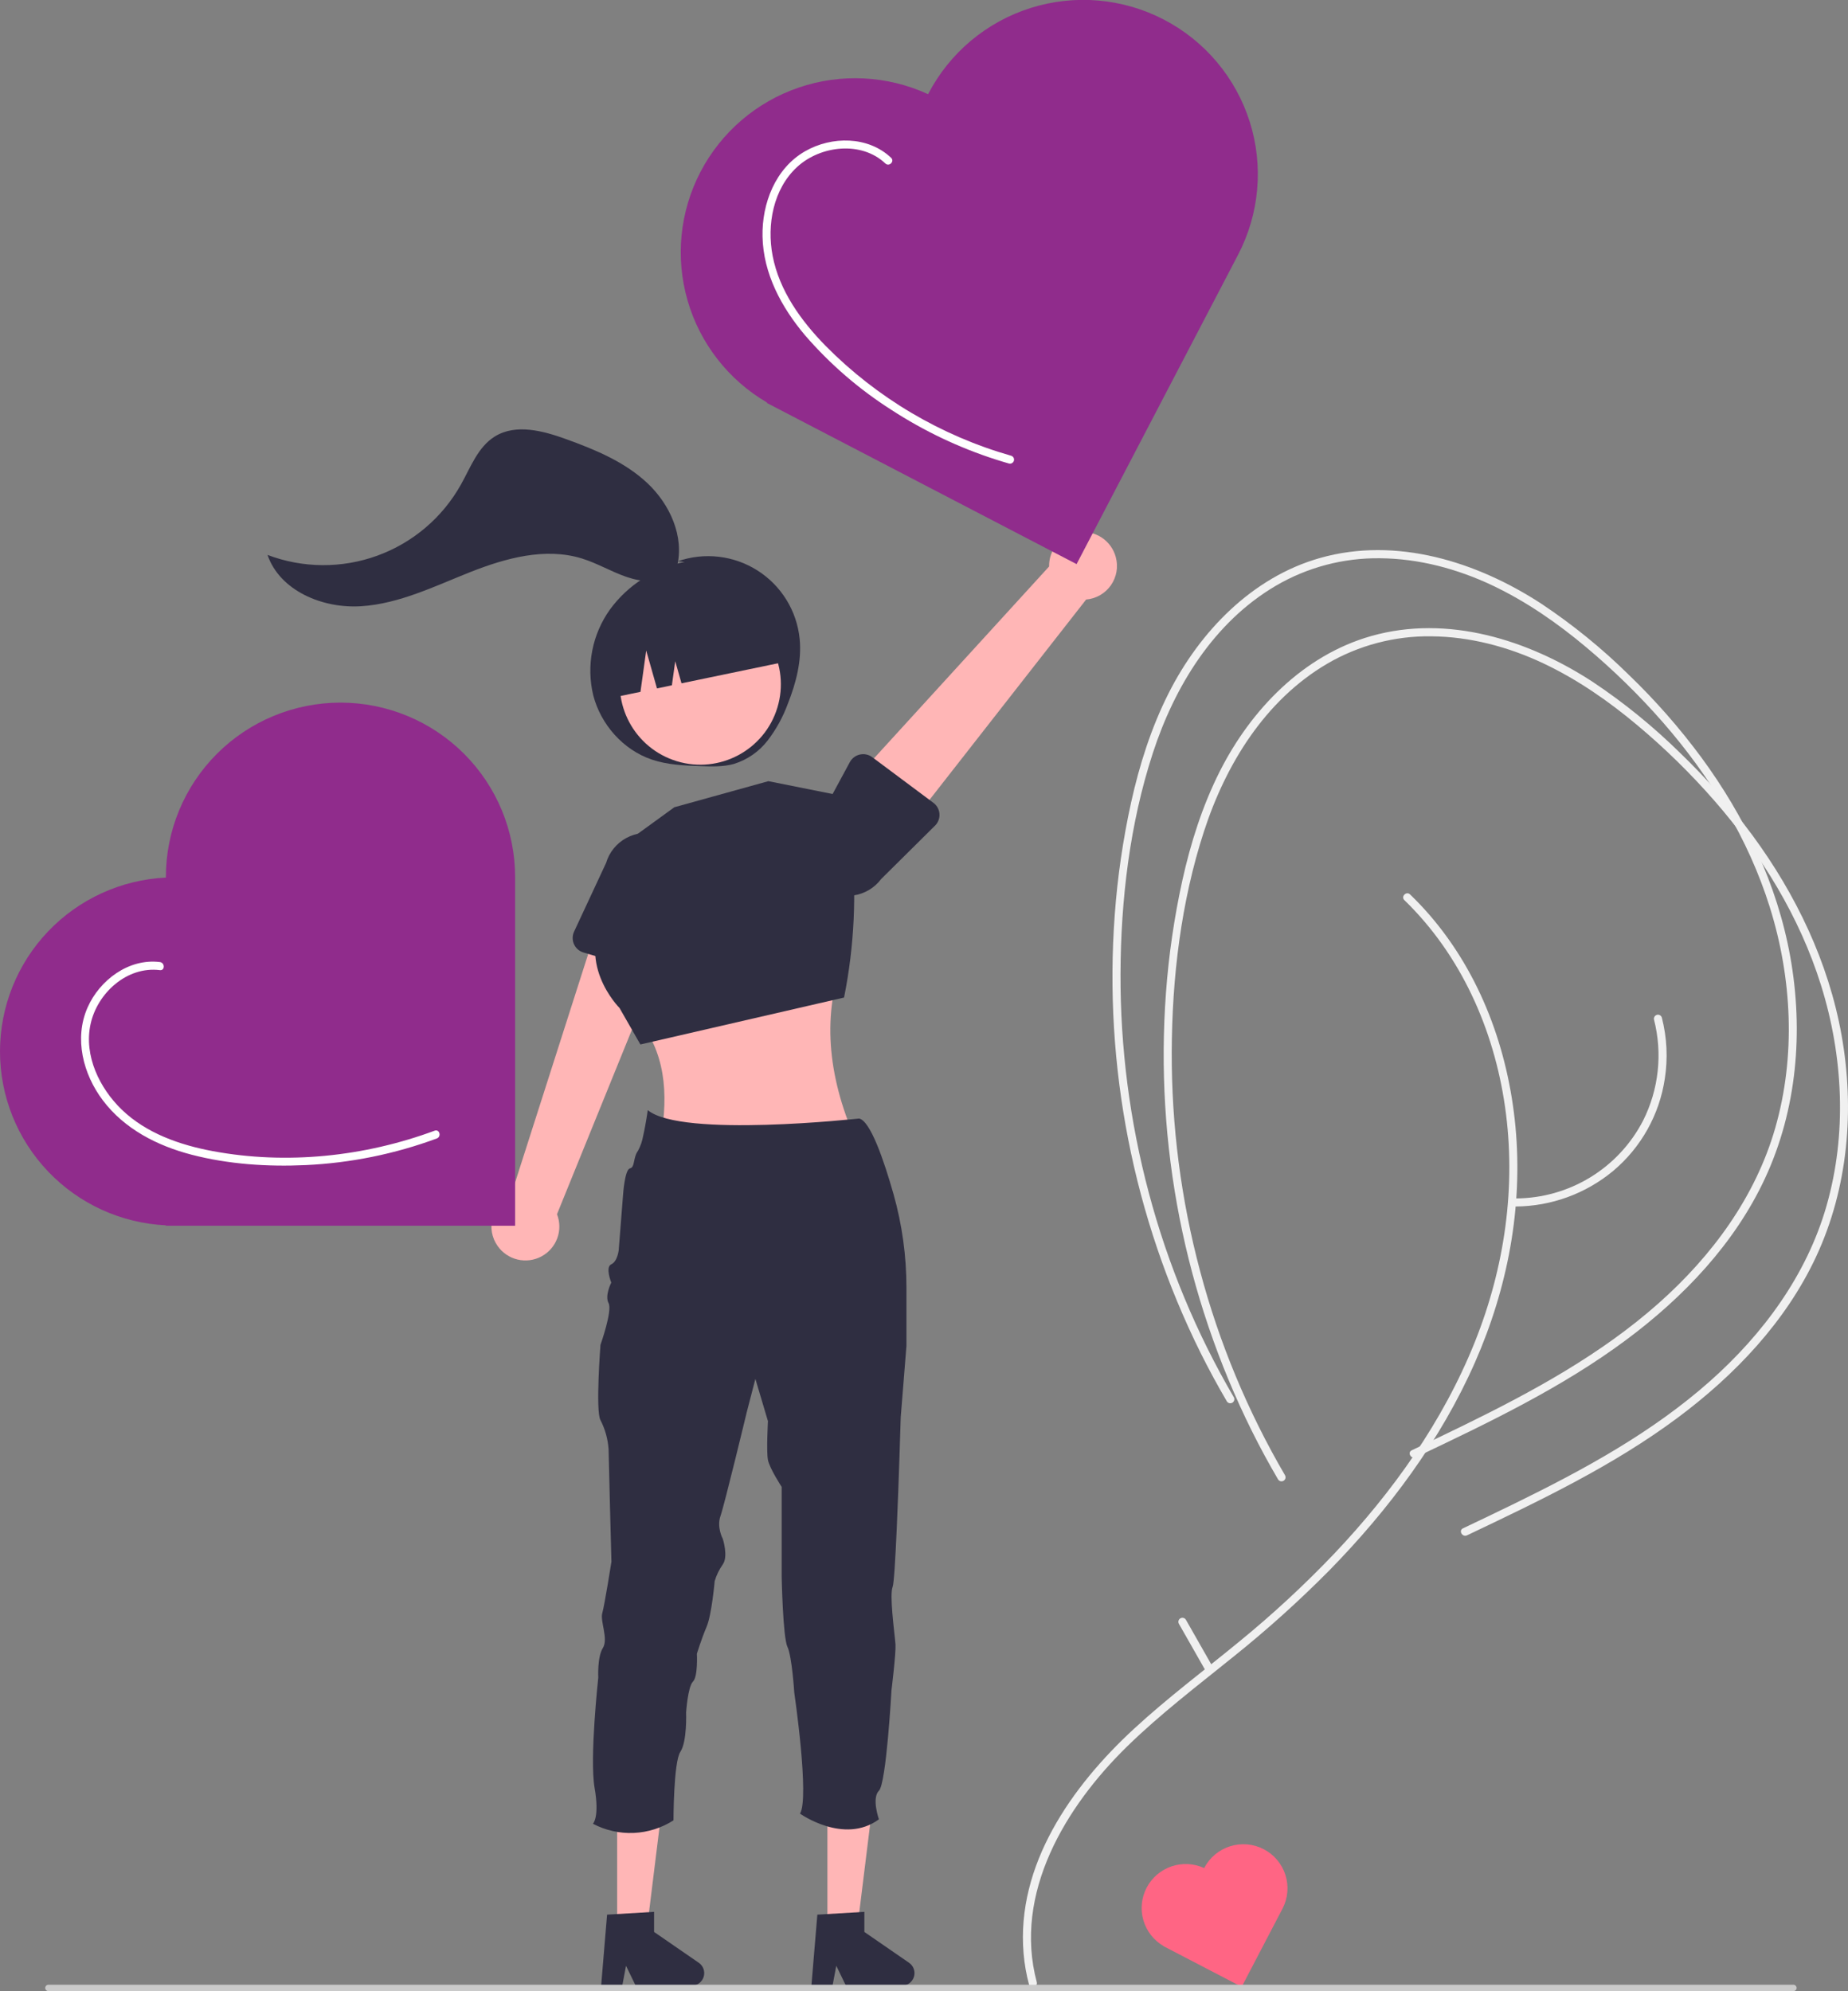 <svg width="220" height="237" viewBox="0 0 220 237" fill="none" xmlns="http://www.w3.org/2000/svg">
<rect x="0" y="0" width="220" height="237" fill="#808080" stroke="none"/>
<g clip-path="url(#clip0_124_1392)">
<path d="M95.196 76.04C95.031 74.395 94.495 72.809 93.627 71.401C92.76 69.993 91.584 68.8 90.187 67.911C88.791 67.022 87.211 66.461 85.566 66.27C83.921 66.079 82.255 66.262 80.691 66.807L81.485 66.888C77.925 67.599 74.761 69.616 72.618 72.543C71.571 74.005 70.852 75.675 70.508 77.44C70.165 79.204 70.205 81.022 70.627 82.77C71.527 86.24 74.183 89.251 77.583 90.406C79.473 91.049 81.503 91.127 83.499 91.195C84.794 91.239 86.114 91.278 87.363 90.932C88.969 90.435 90.382 89.452 91.405 88.119C92.418 86.791 93.224 85.318 93.796 83.749C94.764 81.296 95.459 78.663 95.196 76.04Z" fill="#2F2E41"/>
<path d="M123.425 235.939C120.602 225.341 126.87 215.012 134.195 207.862C138.099 204.051 142.446 200.738 146.685 197.316C150.753 194.069 154.627 190.586 158.287 186.887C165.354 179.666 171.519 171.414 175.602 162.138C179.484 153.317 181.319 143.709 180.41 134.084C179.548 124.956 176.27 115.977 170.241 108.974C169.49 108.101 168.699 107.265 167.87 106.465C167.425 106.033 166.744 106.712 167.189 107.144C173.922 113.67 177.841 122.514 179.167 131.715C180.535 141.203 179.126 150.876 175.571 159.747C171.785 169.197 165.764 177.63 158.781 184.988C155.265 188.67 151.524 192.132 147.58 195.354C143.368 198.818 138.992 202.09 134.981 205.791C127.59 212.612 120.946 221.995 121.859 232.557C121.965 233.785 122.178 235.002 122.496 236.194C122.534 236.313 122.616 236.413 122.725 236.473C122.835 236.532 122.964 236.547 123.084 236.514C123.204 236.481 123.307 236.402 123.371 236.295C123.434 236.188 123.454 236.06 123.425 235.939V235.939Z" fill="#F0F0F0"/>
<path d="M152.985 175.609C148.537 167.996 145.135 159.821 142.871 151.303C140.599 142.788 139.463 134.01 139.492 125.198C139.524 116.386 140.596 107.353 143.333 98.95C145.93 90.974 150.584 83.369 157.972 79.016C161.74 76.81 166.042 75.676 170.409 75.738C175.023 75.782 179.573 76.994 183.729 78.957C187.8 80.879 191.523 83.469 194.962 86.357C198.241 89.106 201.3 92.105 204.113 95.328C209.687 101.725 214.24 109.132 216.783 117.254C219.433 125.719 219.898 134.977 217.438 143.544C215.076 151.772 209.9 158.785 203.546 164.419C196.679 170.507 188.545 174.931 180.343 178.947C178.29 179.952 176.226 180.934 174.162 181.916C173.603 182.182 174.091 183.011 174.648 182.746C183.297 178.631 192.031 174.481 199.741 168.736C206.544 163.667 212.607 157.304 216.215 149.554C220.029 141.357 220.811 132.038 219.23 123.194C217.685 114.552 213.808 106.463 208.62 99.418C206.042 95.933 203.177 92.669 200.054 89.66C196.85 86.502 193.353 83.656 189.608 81.161C181.932 76.153 172.332 73.128 163.235 75.708C155.148 78.002 148.924 84.47 145.22 91.8C143.147 95.903 141.75 100.316 140.756 104.793C139.786 109.206 139.134 113.682 138.804 118.187C137.483 136.165 141.013 154.168 149.027 170.321C150.003 172.28 151.045 174.204 152.154 176.094C152.22 176.199 152.325 176.275 152.447 176.304C152.568 176.334 152.696 176.315 152.804 176.252C152.912 176.189 152.991 176.087 153.025 175.967C153.058 175.847 153.044 175.718 152.985 175.609Z" fill="#F0F0F0"/>
<path d="M146.887 166.318C142.439 158.706 139.037 150.531 136.773 142.013C134.502 133.497 133.366 124.72 133.394 115.907C133.427 107.095 134.499 98.063 137.235 89.659C139.833 81.684 144.486 74.078 151.875 69.726C155.643 67.52 159.944 66.386 164.312 66.448C168.925 66.491 173.475 67.704 177.632 69.666C181.703 71.589 185.425 74.179 188.864 77.067C192.143 79.816 195.203 82.815 198.016 86.037C203.589 92.435 208.142 99.842 210.685 107.964C213.336 116.428 213.8 125.687 211.34 134.254C208.978 142.482 203.802 149.495 197.448 155.128C190.582 161.217 182.448 165.641 174.246 169.656C172.193 170.661 170.129 171.644 168.065 172.626C167.506 172.892 167.994 173.72 168.551 173.455C177.199 169.341 185.934 165.19 193.643 159.446C200.446 154.377 206.51 148.014 210.117 140.263C213.932 132.067 214.713 122.747 213.132 113.904C211.587 105.262 207.711 97.173 202.522 90.128C199.944 86.643 197.079 83.379 193.956 80.37C190.753 77.212 187.255 74.366 183.51 71.871C175.834 66.862 166.235 63.838 157.138 66.418C149.05 68.711 142.826 75.18 139.122 82.51C137.049 86.613 135.652 91.026 134.658 95.503C133.688 99.915 133.036 104.391 132.707 108.897C131.385 126.875 134.915 144.877 142.929 161.031C143.906 162.99 144.948 164.914 146.056 166.804C146.123 166.909 146.228 166.984 146.349 167.014C146.47 167.043 146.598 167.025 146.706 166.962C146.814 166.899 146.893 166.797 146.927 166.677C146.961 166.557 146.947 166.428 146.887 166.318Z" fill="#F0F0F0"/>
<path d="M59.241 148.308C58.902 147.83 58.671 147.283 58.566 146.707C58.461 146.13 58.484 145.538 58.633 144.971C58.782 144.404 59.054 143.877 59.43 143.426C59.805 142.975 60.275 142.612 60.806 142.363L71.934 107.581L79.685 111.599L66.309 144.525C66.67 145.444 66.681 146.463 66.34 147.389C65.999 148.315 65.329 149.084 64.458 149.55C63.587 150.017 62.575 150.148 61.613 149.919C60.652 149.69 59.808 149.117 59.241 148.308H59.241Z" fill="#FFB6B6"/>
<path d="M68.333 112.39C68.226 112.155 68.172 111.899 68.174 111.641C68.175 111.383 68.232 111.128 68.341 110.894L72.153 102.713C72.529 101.446 73.393 100.38 74.556 99.748C75.718 99.116 77.084 98.969 78.355 99.341C79.625 99.713 80.696 100.572 81.333 101.731C81.969 102.889 82.12 104.252 81.751 105.522L80.477 114.483C80.441 114.739 80.35 114.984 80.21 115.201C80.07 115.418 79.885 115.603 79.668 115.743C79.45 115.882 79.204 115.973 78.948 116.01C78.692 116.046 78.431 116.027 78.183 115.954L69.463 113.375C69.215 113.301 68.985 113.176 68.79 113.006C68.595 112.836 68.439 112.626 68.333 112.39Z" fill="#2F2E41"/>
<path d="M100.483 113.771C97.834 120.693 98.511 127.954 101.773 135.479H78.666C79.595 130.125 79.218 125.15 75.778 121.063L100.483 113.771Z" fill="#FFB6B6"/>
<path d="M73.44 101.049L80.278 96.085L91.468 92.982L100.794 94.844L101.342 99.987C102.009 106.244 101.719 112.566 100.483 118.735L76.237 124.32L73.751 119.976C73.751 119.976 68.155 114.391 72.507 108.186L73.44 101.049Z" fill="#2F2E41"/>
<path d="M132.835 66.324C132.988 66.89 133.015 67.483 132.913 68.06C132.811 68.637 132.584 69.185 132.248 69.665C131.911 70.145 131.473 70.546 130.964 70.839C130.456 71.132 129.889 71.31 129.304 71.36L106.793 100.14L100.917 93.689L124.893 67.428C124.873 66.442 125.216 65.482 125.857 64.731C126.499 63.981 127.394 63.491 128.373 63.355C129.352 63.218 130.347 63.446 131.169 63.993C131.992 64.54 132.585 65.37 132.835 66.324Z" fill="#FFB6B6"/>
<path d="M111.84 96.873C111.859 97.131 111.821 97.389 111.73 97.631C111.639 97.873 111.497 98.092 111.313 98.274L104.898 104.63C104.106 105.688 102.925 106.39 101.615 106.581C100.305 106.772 98.973 106.437 97.91 105.649C96.847 104.861 96.141 103.684 95.946 102.377C95.751 101.07 96.083 99.739 96.869 98.676L101.174 90.71C101.297 90.483 101.468 90.285 101.674 90.129C101.881 89.974 102.119 89.864 102.371 89.809C102.624 89.753 102.886 89.752 103.139 89.807C103.392 89.861 103.63 89.969 103.837 90.124L111.122 95.559C111.33 95.714 111.501 95.911 111.625 96.138C111.749 96.365 111.823 96.615 111.84 96.873Z" fill="#2F2E41"/>
<path d="M73.47 229.639H77.011L78.695 216.006H73.469L73.47 229.639Z" fill="#FFB6B6"/>
<path d="M72.271 227.896L77.868 227.562V229.956L83.19 233.625C83.453 233.806 83.651 234.066 83.755 234.368C83.859 234.669 83.864 234.996 83.769 235.3C83.674 235.605 83.484 235.871 83.226 236.06C82.969 236.249 82.658 236.351 82.339 236.351H75.675L74.526 233.983L74.078 236.351H71.565L72.271 227.896Z" fill="#2F2E41"/>
<path d="M98.502 229.639H102.043L103.728 216.006H98.502L98.502 229.639Z" fill="#FFB6B6"/>
<path d="M97.303 227.896L102.901 227.562V229.956L108.222 233.625C108.485 233.806 108.683 234.066 108.787 234.368C108.891 234.669 108.896 234.996 108.801 235.3C108.706 235.605 108.516 235.871 108.259 236.06C108.001 236.249 107.69 236.351 107.371 236.351H100.707L99.558 233.983L99.11 236.351H96.597L97.303 227.896Z" fill="#2F2E41"/>
<path d="M107.909 153.255V160.206L107.229 168.699C107.229 168.699 107.014 176.115 106.754 181.965C106.597 185.521 106.42 188.497 106.266 188.881C106.077 189.352 106.121 190.637 106.231 191.985C106.359 193.545 106.571 195.192 106.606 195.743C106.673 196.771 106.128 201.189 106.128 201.189C106.128 201.189 105.518 212.267 104.632 213.151C103.747 214.035 104.632 216.55 104.632 216.55C100.48 219.606 95.236 215.871 95.236 215.871C96.394 214.029 94.555 201.455 94.555 201.455C94.555 201.455 94.286 197.162 93.74 196.009C93.195 194.856 93.056 187.651 93.056 187.651V176.98C93.056 176.98 91.625 174.795 91.423 173.777C91.221 172.758 91.423 169.157 91.423 169.157L89.927 164.128L88.904 168.068C88.904 168.068 86.253 179.078 85.775 180.437C85.297 181.795 86.044 183.156 86.044 183.156C86.044 183.156 86.728 185.251 86.044 186.213C85.62 186.815 85.294 187.481 85.082 188.186C85.082 188.186 84.732 192.197 84.119 193.632C83.506 195.067 82.963 196.835 82.963 196.835C82.963 196.835 83.108 199.546 82.495 200.157C81.882 200.769 81.68 203.829 81.68 203.829C81.68 203.829 81.814 207.292 80.996 208.515C80.178 209.739 80.178 216.671 80.178 216.671C78.758 217.581 77.123 218.097 75.438 218.169C73.753 218.24 72.08 217.864 70.588 217.078C70.588 217.078 71.397 216.322 70.784 212.798C70.171 209.275 71.224 199.68 71.224 199.68C71.224 199.68 71.089 197.245 71.769 196.156C72.45 195.067 71.426 192.962 71.699 192.011C71.972 191.059 72.79 185.892 72.79 185.892C72.79 185.892 72.45 173.184 72.45 172.505C72.369 171.296 72.042 170.116 71.487 169.039C70.874 167.953 71.487 160.069 71.487 160.069C71.487 160.069 72.931 155.994 72.45 155.11C71.968 154.226 72.771 152.662 72.771 152.662C72.771 152.662 72.023 150.827 72.771 150.487C73.519 150.147 73.657 148.789 73.657 148.789L74.176 142.196C74.176 142.196 74.372 139.204 74.995 139.07C75.617 138.935 75.345 137.782 75.958 136.965C76.256 136.413 76.462 135.815 76.567 135.197C76.654 134.819 76.734 134.425 76.802 134.047C76.994 133.022 77.113 132.137 77.113 132.137C81.131 135.469 102.257 133.134 102.28 133.134C103.621 133.425 105.216 138.073 106.369 142.126C107.393 145.747 107.911 149.492 107.909 153.255Z" fill="#2F2E41"/>
<path d="M92.542 84.234C94.082 79.178 91.224 73.832 86.158 72.295C81.093 70.758 75.738 73.611 74.198 78.668C72.658 83.724 75.516 89.07 80.582 90.607C85.647 92.144 91.002 89.291 92.542 84.234Z" fill="#FFB6B6"/>
<path d="M72.534 83.119L76.246 82.348L76.93 77.43L78.212 81.94L79.986 81.571L80.385 78.703L81.132 81.333L94.316 78.595C94.044 77.292 93.519 76.056 92.769 74.957C92.018 73.857 91.059 72.916 89.944 72.186C88.829 71.457 87.582 70.954 86.273 70.706C84.963 70.458 83.618 70.47 82.313 70.741L80.403 71.138C77.767 71.685 75.458 73.255 73.983 75.502C72.507 77.749 71.986 80.489 72.534 83.119Z" fill="#2F2E41"/>
<path d="M110.512 11.164L110.487 11.211C105.646 8.984 100.132 8.702 95.088 10.423C90.043 12.144 85.856 15.735 83.392 20.454C80.928 25.172 80.378 30.656 81.854 35.769C83.33 40.882 86.72 45.232 91.321 47.918L91.297 47.965L128.164 67.145L147.379 30.344C148.644 27.927 149.419 25.286 149.66 22.57C149.902 19.854 149.604 17.117 148.786 14.516C147.967 11.915 146.642 9.5 144.888 7.41C143.134 5.32 140.984 3.596 138.562 2.336C136.14 1.075 133.492 0.304 130.771 0.066C128.05 -0.172 125.309 0.127 122.704 0.947C120.099 1.767 117.681 3.091 115.589 4.844C113.497 6.597 111.772 8.745 110.512 11.164Z" fill="#902C8C"/>
<path d="M143.358 222.341L143.352 222.352C142.128 221.79 140.734 221.718 139.459 222.153C138.185 222.588 137.126 223.496 136.503 224.689C135.881 225.881 135.742 227.267 136.115 228.559C136.488 229.852 137.345 230.951 138.508 231.63L138.501 231.642L147.82 236.49L152.676 227.188C152.996 226.578 153.192 225.91 153.253 225.223C153.314 224.537 153.239 223.845 153.032 223.188C152.825 222.53 152.49 221.92 152.047 221.391C151.603 220.863 151.06 220.427 150.448 220.109C149.836 219.79 149.166 219.595 148.479 219.535C147.791 219.475 147.098 219.551 146.439 219.758C145.781 219.965 145.17 220.3 144.641 220.743C144.112 221.186 143.676 221.729 143.358 222.341Z" fill="#FF6584"/>
<path d="M19.748 104.402V104.455C14.424 104.714 9.403 107.008 5.727 110.861C2.051 114.714 0 119.831 0 125.152C0 130.473 2.051 135.59 5.727 139.443C9.403 143.296 14.424 145.59 19.748 145.849V145.901L61.322 145.901L61.322 104.402C61.325 101.675 60.789 98.975 59.745 96.455C58.702 93.936 57.171 91.646 55.24 89.717C53.31 87.788 51.018 86.258 48.494 85.214C45.971 84.17 43.266 83.632 40.535 83.632C37.803 83.632 35.099 84.17 32.575 85.214C30.052 86.258 27.76 87.788 25.829 89.717C23.898 91.646 22.368 93.936 21.324 96.455C20.281 98.975 19.745 101.675 19.748 104.402V104.402Z" fill="#902C8C"/>
<path d="M213.499 237H5.765C5.664 237 5.566 236.96 5.495 236.888C5.423 236.817 5.383 236.72 5.383 236.619C5.383 236.517 5.423 236.42 5.495 236.349C5.566 236.277 5.664 236.237 5.765 236.237H213.499C213.6 236.237 213.697 236.277 213.769 236.349C213.841 236.42 213.881 236.517 213.881 236.619C213.881 236.72 213.841 236.817 213.769 236.888C213.697 236.96 213.6 237 213.499 237Z" fill="#CACACA"/>
<path d="M180.424 143.607C184.671 143.581 188.776 142.085 192.041 139.374C195.365 136.584 197.553 132.677 198.192 128.39C198.568 125.966 198.447 123.491 197.837 121.115C197.799 120.996 197.717 120.896 197.607 120.836C197.498 120.777 197.369 120.762 197.249 120.795C197.128 120.828 197.026 120.907 196.962 121.014C196.898 121.121 196.879 121.249 196.908 121.37C197.937 125.405 197.473 129.674 195.601 133.394C194.162 136.175 191.986 138.509 189.31 140.141C186.634 141.772 183.56 142.639 180.424 142.646C180.3 142.65 180.181 142.703 180.095 142.793C180.008 142.882 179.959 143.002 179.959 143.127C179.959 143.251 180.008 143.371 180.095 143.461C180.181 143.55 180.3 143.603 180.424 143.607V143.607Z" fill="#F0F0F0"/>
<path d="M106.082 18.78C103.343 16.184 99.018 16.191 95.854 17.998C92.304 20.026 90.694 24.216 90.776 28.15C90.867 32.578 93.036 36.587 95.837 39.908C98.821 43.358 102.295 46.355 106.147 48.804C109.988 51.301 114.145 53.278 118.507 54.683C119.044 54.856 119.584 55.02 120.126 55.175C120.248 55.204 120.376 55.184 120.483 55.121C120.591 55.057 120.67 54.955 120.703 54.835C120.736 54.715 120.721 54.586 120.661 54.477C120.602 54.367 120.502 54.285 120.382 54.248C112.004 51.858 104.387 47.347 98.271 41.152C95.359 38.175 92.772 34.598 91.976 30.433C91.273 26.756 92.05 22.486 94.905 19.866C97.681 17.32 102.539 16.747 105.402 19.459C105.851 19.885 106.533 19.206 106.082 18.78V18.78Z" fill="white"/>
<path d="M19.036 114.511C15.336 114.052 11.861 116.65 10.42 119.931C8.803 123.611 9.893 127.853 12.237 130.963C14.819 134.388 18.73 136.384 22.818 137.444C27.206 138.582 31.864 138.889 36.381 138.679C41.72 138.432 46.99 137.362 52.002 135.509C52.578 135.296 52.329 134.366 51.746 134.582C43.402 137.675 34.113 138.651 25.338 137.018C21.416 136.288 17.421 134.896 14.498 132.079C11.85 129.526 9.977 125.661 10.774 121.928C11.566 118.219 15.099 114.984 19.036 115.472C19.649 115.548 19.644 114.587 19.036 114.511Z" fill="white"/>
<path d="M80.596 67.436C81.49 63.865 79.757 60.034 77.073 57.51C74.389 54.985 70.887 53.534 67.42 52.278C64.656 51.276 61.418 50.405 58.916 51.948C56.906 53.188 56.034 55.596 54.884 57.657C52.694 61.585 49.161 64.594 44.931 66.135C40.701 67.676 36.056 67.645 31.846 66.049C33.33 70.348 38.441 72.451 42.987 72.159C47.533 71.867 51.733 69.777 55.968 68.101C60.203 66.425 64.914 65.131 69.266 66.473C71.104 67.039 72.774 68.05 74.593 68.672C76.412 69.294 78.541 69.48 80.162 68.448" fill="#2F2E41"/>
<path d="M144.272 198.231L141.173 192.786C141.106 192.681 141.001 192.605 140.879 192.575C140.758 192.546 140.63 192.565 140.522 192.628C140.414 192.69 140.335 192.793 140.301 192.913C140.268 193.033 140.282 193.161 140.341 193.271L143.44 198.716C143.507 198.821 143.612 198.897 143.733 198.927C143.855 198.956 143.983 198.937 144.091 198.874C144.199 198.812 144.278 198.709 144.311 198.589C144.345 198.469 144.331 198.341 144.272 198.231Z" fill="#F0F0F0"/>
</g>
<defs>
<clipPath id="clip0_124_1392">
<rect width="220" height="237" fill="white"/>
</clipPath>
</defs>
</svg>
